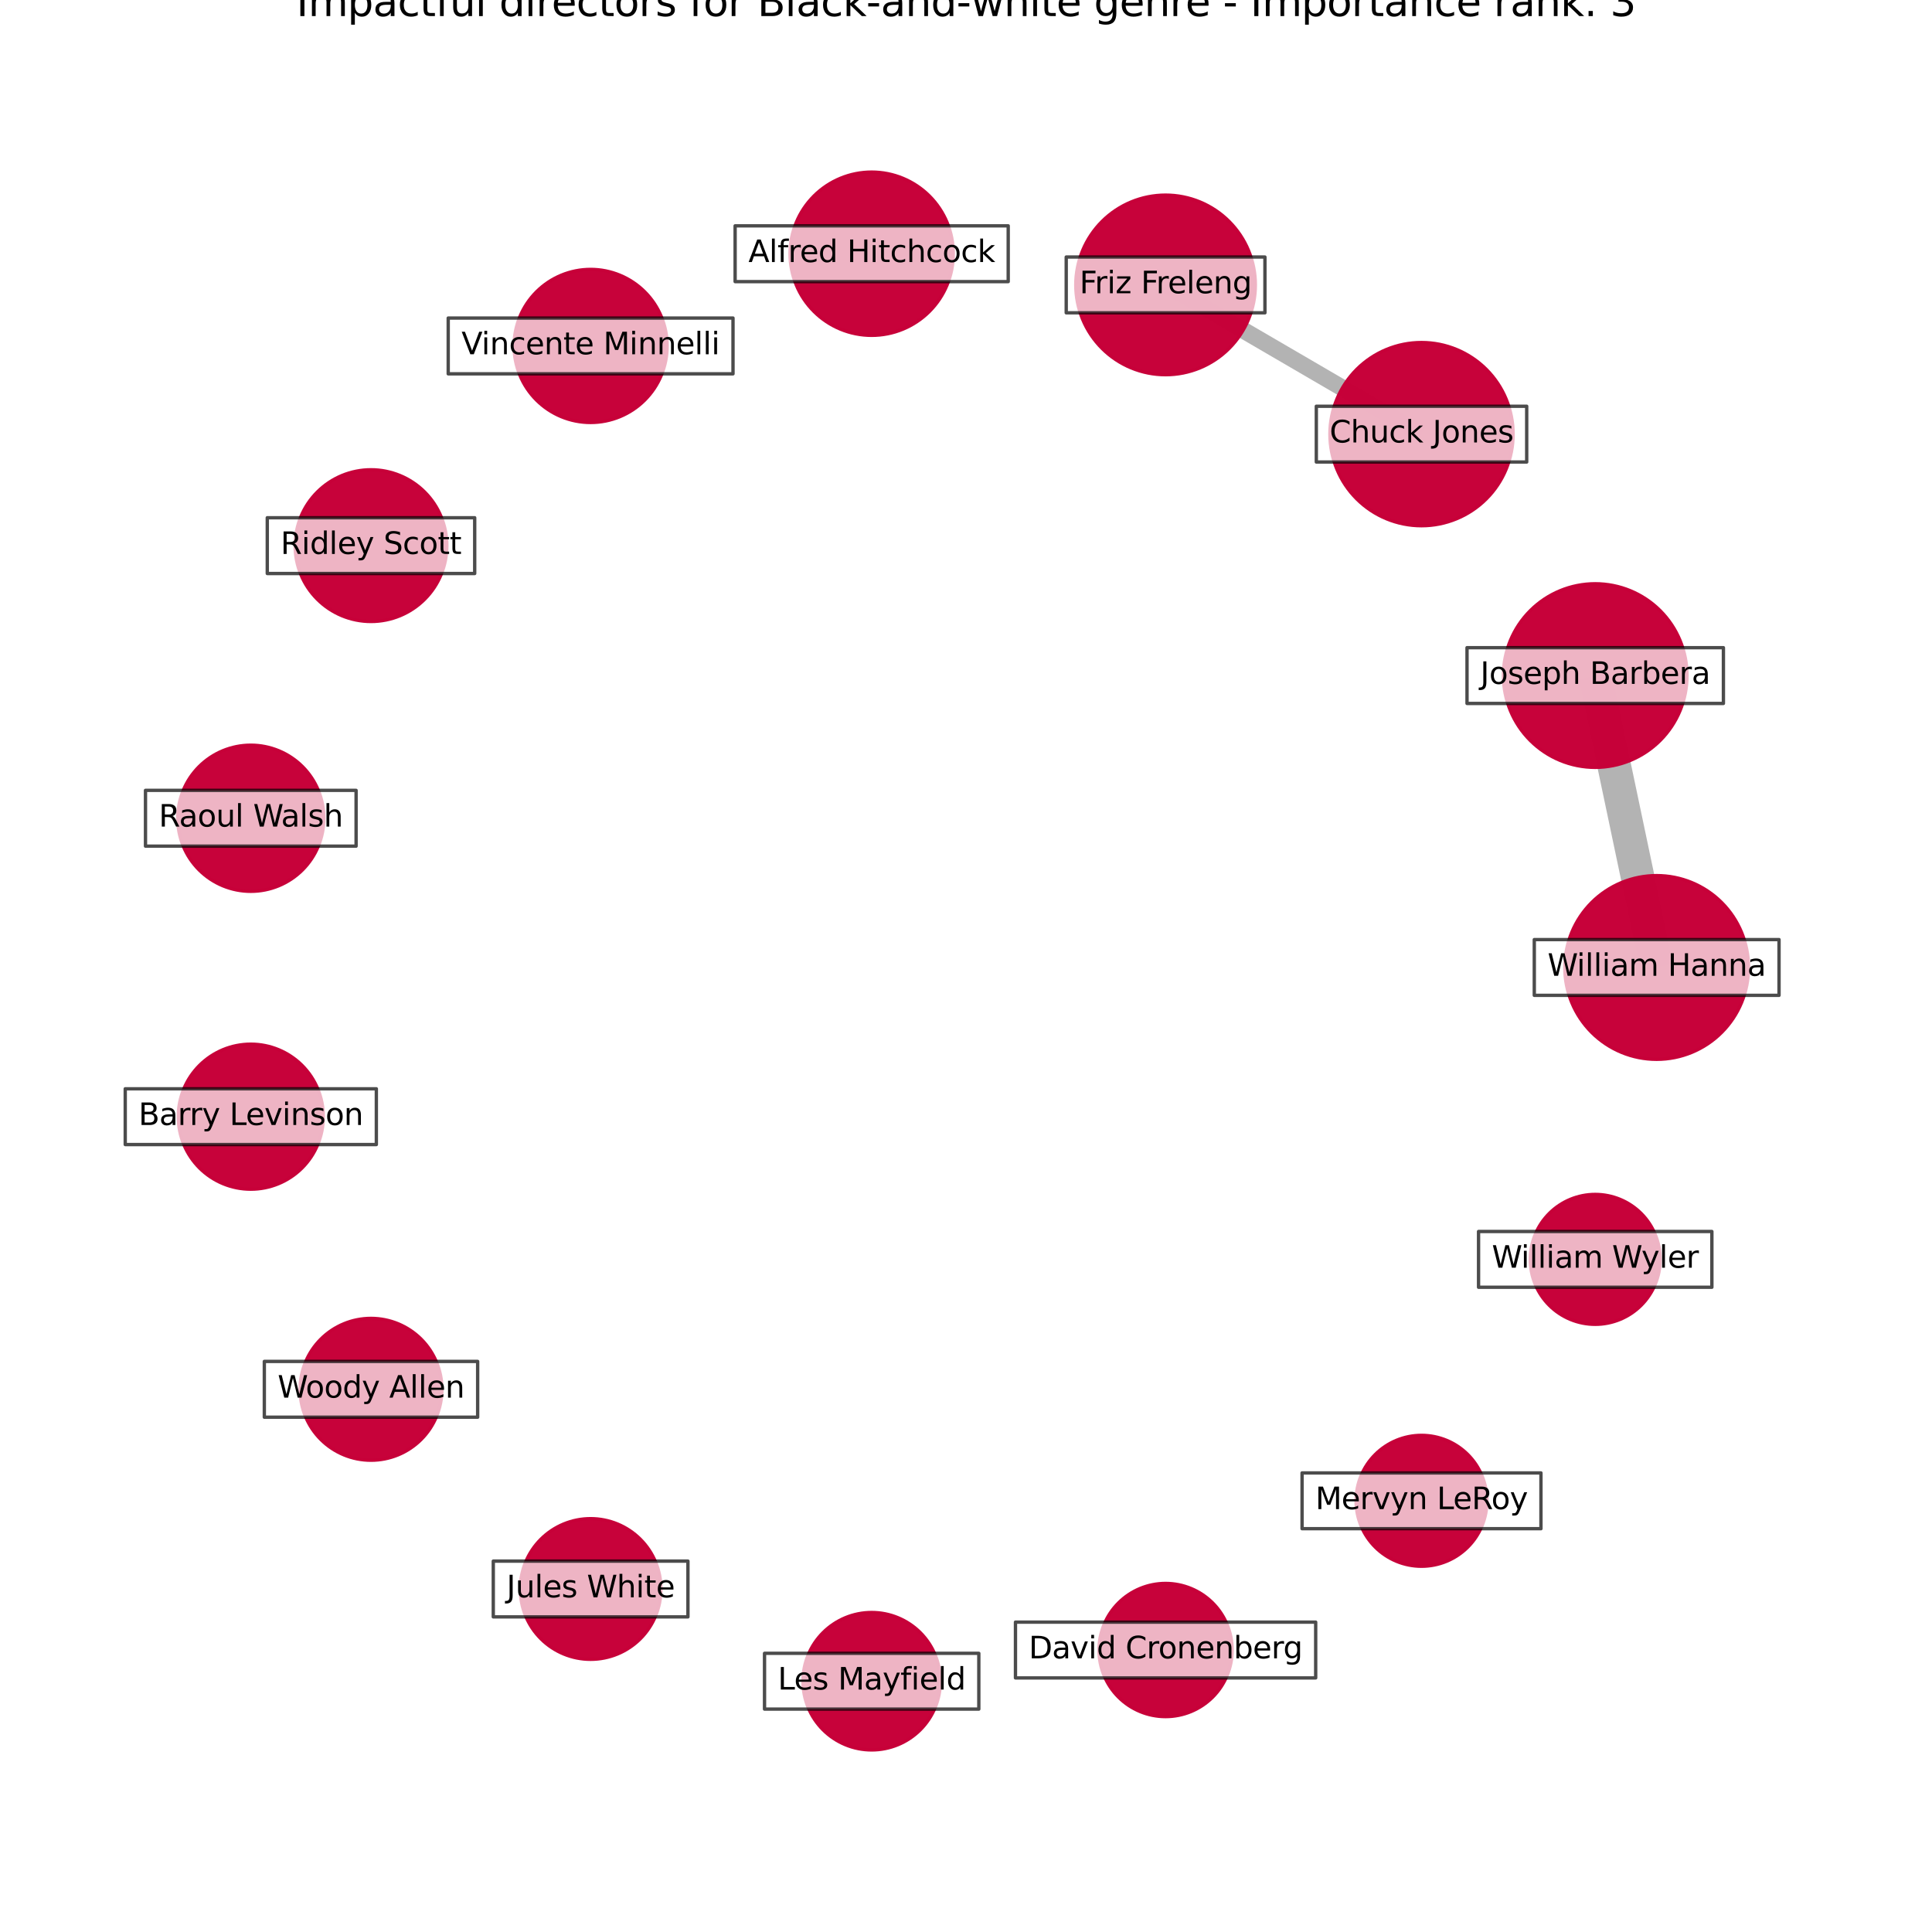 <?xml version="1.0" encoding="utf-8" standalone="no"?>
<!DOCTYPE svg PUBLIC "-//W3C//DTD SVG 1.1//EN"
  "http://www.w3.org/Graphics/SVG/1.1/DTD/svg11.dtd">
<svg xmlns:xlink="http://www.w3.org/1999/xlink" width="576pt" height="576pt" viewBox="0 0 576 576" xmlns="http://www.w3.org/2000/svg" version="1.1">
 <defs>
  <style type="text/css">*{stroke-linejoin: round; stroke-linecap: butt}</style>
 </defs>
 <g id="figure_1">
  <g id="patch_1">
   <path d="M 0 576 
L 576 576 
L 576 0 
L 0 0 
z
" style="fill: #ffffff"/>
  </g>
  <g id="axes_1">
   <g id="LineCollection_1">
    <path d="M 493.91 288.437 
L 475.592 201.41 
" clip-path="url(#p341cc856bc)" style="fill: none; stroke: #000000; stroke-opacity: 0.3; stroke-width: 10"/>
    <path d="M 423.804 129.43 
L 347.501 84.944 
" clip-path="url(#p341cc856bc)" style="fill: none; stroke: #000000; stroke-opacity: 0.3; stroke-width: 5"/>
   </g>
   <g id="PathCollection_1">
    <path d="M 493.91 315.823 
C 501.173 315.823 508.14 312.938 513.275 307.802 
C 518.411 302.667 521.296 295.7 521.296 288.437 
C 521.296 281.174 518.411 274.208 513.275 269.072 
C 508.14 263.937 501.173 261.051 493.91 261.051 
C 486.647 261.051 479.681 263.937 474.545 269.072 
C 469.41 274.208 466.524 281.174 466.524 288.437 
C 466.524 295.7 469.41 302.667 474.545 307.802 
C 479.681 312.938 486.647 315.823 493.91 315.823 
z
" clip-path="url(#p341cc856bc)" style="fill: #c70039; fill-opacity: 0.99; stroke: #c70039; stroke-opacity: 0.99"/>
    <path d="M 475.592 228.777 
C 482.85 228.777 489.811 225.893 494.943 220.761 
C 500.075 215.629 502.959 208.667 502.959 201.41 
C 502.959 194.152 500.075 187.19 494.943 182.058 
C 489.811 176.926 482.85 174.043 475.592 174.043 
C 468.334 174.043 461.372 176.926 456.24 182.058 
C 451.108 187.19 448.225 194.152 448.225 201.41 
C 448.225 208.667 451.108 215.629 456.24 220.761 
C 461.372 225.893 468.334 228.777 475.592 228.777 
z
" clip-path="url(#p341cc856bc)" style="fill: #c70039; fill-opacity: 0.99; stroke: #c70039; stroke-opacity: 0.99"/>
    <path d="M 423.804 156.737 
C 431.046 156.737 437.992 153.859 443.113 148.739 
C 448.233 143.618 451.111 136.672 451.111 129.43 
C 451.111 122.188 448.233 115.242 443.113 110.121 
C 437.992 105 431.046 102.123 423.804 102.123 
C 416.562 102.123 409.616 105 404.495 110.121 
C 399.374 115.242 396.497 122.188 396.497 129.43 
C 396.497 136.672 399.374 143.618 404.495 148.739 
C 409.616 153.859 416.562 156.737 423.804 156.737 
z
" clip-path="url(#p341cc856bc)" style="fill: #c70039; fill-opacity: 0.99; stroke: #c70039; stroke-opacity: 0.99"/>
    <path d="M 347.501 111.713 
C 354.6 111.713 361.41 108.893 366.43 103.873 
C 371.45 98.853 374.27 92.043 374.27 84.944 
C 374.27 77.845 371.45 71.035 366.43 66.015 
C 361.41 60.995 354.6 58.174 347.501 58.174 
C 340.402 58.174 333.592 60.995 328.572 66.015 
C 323.552 71.035 320.731 77.845 320.731 84.944 
C 320.731 92.043 323.552 98.853 328.572 103.873 
C 333.592 108.893 340.402 111.713 347.501 111.713 
z
" clip-path="url(#p341cc856bc)" style="fill: #c70039; fill-opacity: 0.99; stroke: #c70039; stroke-opacity: 0.99"/>
    <path d="M 259.877 99.977 
C 266.33 99.977 272.52 97.413 277.083 92.85 
C 281.646 88.287 284.21 82.097 284.21 75.644 
C 284.21 69.19 281.646 63.001 277.083 58.437 
C 272.52 53.874 266.33 51.31 259.877 51.31 
C 253.423 51.31 247.233 53.874 242.67 58.437 
C 238.107 63.001 235.543 69.19 235.543 75.644 
C 235.543 82.097 238.107 88.287 242.67 92.85 
C 247.233 97.413 253.423 99.977 259.877 99.977 
z
" clip-path="url(#p341cc856bc)" style="fill: #c70039; fill-opacity: 0.99; stroke: #c70039; stroke-opacity: 0.99"/>
    <path d="M 176.082 125.956 
C 182.133 125.956 187.938 123.552 192.217 119.273 
C 196.496 114.994 198.9 109.189 198.9 103.138 
C 198.9 97.086 196.496 91.282 192.217 87.003 
C 187.938 82.724 182.133 80.319 176.082 80.319 
C 170.03 80.319 164.226 82.724 159.947 87.003 
C 155.668 91.282 153.263 97.086 153.263 103.138 
C 153.263 109.189 155.668 114.994 159.947 119.273 
C 164.226 123.552 170.03 125.956 176.082 125.956 
z
" clip-path="url(#p341cc856bc)" style="fill: #c70039; fill-opacity: 0.99; stroke: #c70039; stroke-opacity: 0.99"/>
    <path d="M 110.606 185.286 
C 116.603 185.286 122.356 182.903 126.596 178.662 
C 130.837 174.421 133.22 168.669 133.22 162.671 
C 133.22 156.674 130.837 150.921 126.596 146.681 
C 122.356 142.44 116.603 140.057 110.606 140.057 
C 104.608 140.057 98.856 142.44 94.615 146.681 
C 90.374 150.921 87.991 156.674 87.991 162.671 
C 87.991 168.669 90.374 174.421 94.615 178.662 
C 98.856 182.903 104.608 185.286 110.606 185.286 
z
" clip-path="url(#p341cc856bc)" style="fill: #c70039; fill-opacity: 0.99; stroke: #c70039; stroke-opacity: 0.99"/>
    <path d="M 74.769 265.733 
C 80.546 265.733 86.086 263.438 90.171 259.353 
C 94.256 255.269 96.551 249.728 96.551 243.951 
C 96.551 238.175 94.256 232.634 90.171 228.549 
C 86.086 224.465 80.546 222.17 74.769 222.17 
C 68.993 222.17 63.452 224.465 59.367 228.549 
C 55.283 232.634 52.988 238.175 52.988 243.951 
C 52.988 249.728 55.283 255.269 59.367 259.353 
C 63.452 263.438 68.993 265.733 74.769 265.733 
z
" clip-path="url(#p341cc856bc)" style="fill: #c70039; fill-opacity: 0.99; stroke: #c70039; stroke-opacity: 0.99"/>
    <path d="M 74.769 354.541 
C 80.502 354.541 86.001 352.263 90.055 348.209 
C 94.109 344.155 96.387 338.656 96.387 332.923 
C 96.387 327.19 94.109 321.691 90.055 317.637 
C 86.001 313.584 80.502 311.306 74.769 311.306 
C 69.036 311.306 63.537 313.584 59.483 317.637 
C 55.43 321.691 53.152 327.19 53.152 332.923 
C 53.152 338.656 55.43 344.155 59.483 348.209 
C 63.537 352.263 69.036 354.541 74.769 354.541 
z
" clip-path="url(#p341cc856bc)" style="fill: #c70039; fill-opacity: 0.99; stroke: #c70039; stroke-opacity: 0.99"/>
    <path d="M 110.606 435.347 
C 116.213 435.347 121.591 433.119 125.556 429.154 
C 129.521 425.189 131.749 419.81 131.749 414.203 
C 131.749 408.596 129.521 403.217 125.556 399.252 
C 121.591 395.288 116.213 393.06 110.606 393.06 
C 104.998 393.06 99.62 395.288 95.655 399.252 
C 91.69 403.217 89.462 408.596 89.462 414.203 
C 89.462 419.81 91.69 425.189 95.655 429.154 
C 99.62 433.119 104.998 435.347 110.606 435.347 
z
" clip-path="url(#p341cc856bc)" style="fill: #c70039; fill-opacity: 0.99; stroke: #c70039; stroke-opacity: 0.99"/>
    <path d="M 176.082 494.704 
C 181.642 494.704 186.976 492.495 190.908 488.563 
C 194.84 484.631 197.049 479.298 197.049 473.737 
C 197.049 468.176 194.84 462.843 190.908 458.911 
C 186.976 454.979 181.642 452.77 176.082 452.77 
C 170.521 452.77 165.188 454.979 161.256 458.911 
C 157.324 462.843 155.115 468.176 155.115 473.737 
C 155.115 479.298 157.324 484.631 161.256 488.563 
C 165.188 492.495 170.521 494.704 176.082 494.704 
z
" clip-path="url(#p341cc856bc)" style="fill: #c70039; fill-opacity: 0.99; stroke: #c70039; stroke-opacity: 0.99"/>
    <path d="M 259.877 521.716 
C 265.309 521.716 270.521 519.558 274.362 515.716 
C 278.204 511.875 280.362 506.664 280.362 501.231 
C 280.362 495.798 278.204 490.587 274.362 486.745 
C 270.521 482.904 265.309 480.745 259.877 480.745 
C 254.444 480.745 249.233 482.904 245.391 486.745 
C 241.549 490.587 239.391 495.798 239.391 501.231 
C 239.391 506.664 241.549 511.875 245.391 515.716 
C 249.233 519.558 254.444 521.716 259.877 521.716 
z
" clip-path="url(#p341cc856bc)" style="fill: #c70039; fill-opacity: 0.99; stroke: #c70039; stroke-opacity: 0.99"/>
    <path d="M 347.501 511.782 
C 352.765 511.782 357.815 509.69 361.538 505.967 
C 365.26 502.245 367.352 497.195 367.352 491.931 
C 367.352 486.666 365.26 481.617 361.538 477.894 
C 357.815 474.171 352.765 472.08 347.501 472.08 
C 342.236 472.08 337.187 474.171 333.464 477.894 
C 329.742 481.617 327.65 486.666 327.65 491.931 
C 327.65 497.195 329.742 502.245 333.464 505.967 
C 337.187 509.69 342.236 511.782 347.501 511.782 
z
" clip-path="url(#p341cc856bc)" style="fill: #c70039; fill-opacity: 0.99; stroke: #c70039; stroke-opacity: 0.99"/>
    <path d="M 423.804 466.957 
C 428.978 466.957 433.942 464.901 437.601 461.242 
C 441.26 457.583 443.316 452.619 443.316 447.445 
C 443.316 442.27 441.26 437.307 437.601 433.648 
C 433.942 429.989 428.978 427.933 423.804 427.933 
C 418.629 427.933 413.666 429.989 410.007 433.648 
C 406.348 437.307 404.292 442.27 404.292 447.445 
C 404.292 452.619 406.348 457.583 410.007 461.242 
C 413.666 464.901 418.629 466.957 423.804 466.957 
z
" clip-path="url(#p341cc856bc)" style="fill: #c70039; fill-opacity: 0.99; stroke: #c70039; stroke-opacity: 0.99"/>
    <path d="M 475.592 394.83 
C 480.727 394.83 485.653 392.789 489.285 389.158 
C 492.916 385.527 494.957 380.601 494.957 375.465 
C 494.957 370.329 492.916 365.403 489.285 361.772 
C 485.653 358.14 480.727 356.1 475.592 356.1 
C 470.456 356.1 465.53 358.14 461.899 361.772 
C 458.267 365.403 456.227 370.329 456.227 375.465 
C 456.227 380.601 458.267 385.527 461.899 389.158 
C 465.53 392.789 470.456 394.83 475.592 394.83 
z
" clip-path="url(#p341cc856bc)" style="fill: #c70039; fill-opacity: 0.99; stroke: #c70039; stroke-opacity: 0.99"/>
   </g>
   <g id="text_1">
    <g id="patch_2">
     <path d="M 457.427 296.752 
L 530.393 296.752 
L 530.393 280.122 
L 457.427 280.122 
z
" clip-path="url(#p341cc856bc)" style="fill: #ffffff; opacity: 0.7; stroke: #000000; stroke-linejoin: miter"/>
    </g>
    <g clip-path="url(#p341cc856bc)">
     <!-- William Hanna -->
     <g transform="translate(461.387 290.921)scale(0.09 -0.09)">
      <defs>
       <path id="DejaVuSans-57" d="M 213 4666 
L 850 4666 
L 1831 722 
L 2809 4666 
L 3519 4666 
L 4500 722 
L 5478 4666 
L 6119 4666 
L 4947 0 
L 4153 0 
L 3169 4050 
L 2175 0 
L 1381 0 
L 213 4666 
z
" transform="scale(0.016)"/>
       <path id="DejaVuSans-69" d="M 603 3500 
L 1178 3500 
L 1178 0 
L 603 0 
L 603 3500 
z
M 603 4863 
L 1178 4863 
L 1178 4134 
L 603 4134 
L 603 4863 
z
" transform="scale(0.016)"/>
       <path id="DejaVuSans-6c" d="M 603 4863 
L 1178 4863 
L 1178 0 
L 603 0 
L 603 4863 
z
" transform="scale(0.016)"/>
       <path id="DejaVuSans-61" d="M 2194 1759 
Q 1497 1759 1228 1600 
Q 959 1441 959 1056 
Q 959 750 1161 570 
Q 1363 391 1709 391 
Q 2188 391 2477 730 
Q 2766 1069 2766 1631 
L 2766 1759 
L 2194 1759 
z
M 3341 1997 
L 3341 0 
L 2766 0 
L 2766 531 
Q 2569 213 2275 61 
Q 1981 -91 1556 -91 
Q 1019 -91 701 211 
Q 384 513 384 1019 
Q 384 1609 779 1909 
Q 1175 2209 1959 2209 
L 2766 2209 
L 2766 2266 
Q 2766 2663 2505 2880 
Q 2244 3097 1772 3097 
Q 1472 3097 1187 3025 
Q 903 2953 641 2809 
L 641 3341 
Q 956 3463 1253 3523 
Q 1550 3584 1831 3584 
Q 2591 3584 2966 3190 
Q 3341 2797 3341 1997 
z
" transform="scale(0.016)"/>
       <path id="DejaVuSans-6d" d="M 3328 2828 
Q 3544 3216 3844 3400 
Q 4144 3584 4550 3584 
Q 5097 3584 5394 3201 
Q 5691 2819 5691 2113 
L 5691 0 
L 5113 0 
L 5113 2094 
Q 5113 2597 4934 2840 
Q 4756 3084 4391 3084 
Q 3944 3084 3684 2787 
Q 3425 2491 3425 1978 
L 3425 0 
L 2847 0 
L 2847 2094 
Q 2847 2600 2669 2842 
Q 2491 3084 2119 3084 
Q 1678 3084 1418 2786 
Q 1159 2488 1159 1978 
L 1159 0 
L 581 0 
L 581 3500 
L 1159 3500 
L 1159 2956 
Q 1356 3278 1631 3431 
Q 1906 3584 2284 3584 
Q 2666 3584 2933 3390 
Q 3200 3197 3328 2828 
z
" transform="scale(0.016)"/>
       <path id="DejaVuSans-20" transform="scale(0.016)"/>
       <path id="DejaVuSans-48" d="M 628 4666 
L 1259 4666 
L 1259 2753 
L 3553 2753 
L 3553 4666 
L 4184 4666 
L 4184 0 
L 3553 0 
L 3553 2222 
L 1259 2222 
L 1259 0 
L 628 0 
L 628 4666 
z
" transform="scale(0.016)"/>
       <path id="DejaVuSans-6e" d="M 3513 2113 
L 3513 0 
L 2938 0 
L 2938 2094 
Q 2938 2591 2744 2837 
Q 2550 3084 2163 3084 
Q 1697 3084 1428 2787 
Q 1159 2491 1159 1978 
L 1159 0 
L 581 0 
L 581 3500 
L 1159 3500 
L 1159 2956 
Q 1366 3272 1645 3428 
Q 1925 3584 2291 3584 
Q 2894 3584 3203 3211 
Q 3513 2838 3513 2113 
z
" transform="scale(0.016)"/>
      </defs>
      <use xlink:href="#DejaVuSans-57"/>
      <use xlink:href="#DejaVuSans-69" x="96.627"/>
      <use xlink:href="#DejaVuSans-6c" x="124.41"/>
      <use xlink:href="#DejaVuSans-6c" x="152.193"/>
      <use xlink:href="#DejaVuSans-69" x="179.977"/>
      <use xlink:href="#DejaVuSans-61" x="207.76"/>
      <use xlink:href="#DejaVuSans-6d" x="269.039"/>
      <use xlink:href="#DejaVuSans-20" x="366.451"/>
      <use xlink:href="#DejaVuSans-48" x="398.238"/>
      <use xlink:href="#DejaVuSans-61" x="473.434"/>
      <use xlink:href="#DejaVuSans-6e" x="534.713"/>
      <use xlink:href="#DejaVuSans-6e" x="598.092"/>
      <use xlink:href="#DejaVuSans-61" x="661.471"/>
     </g>
    </g>
   </g>
   <g id="text_2">
    <g id="patch_3">
     <path d="M 437.371 209.725 
L 513.813 209.725 
L 513.813 193.094 
L 437.371 193.094 
z
" clip-path="url(#p341cc856bc)" style="fill: #ffffff; opacity: 0.7; stroke: #000000; stroke-linejoin: miter"/>
    </g>
    <g clip-path="url(#p341cc856bc)">
     <!-- Joseph Barbera -->
     <g transform="translate(441.331 203.893)scale(0.09 -0.09)">
      <defs>
       <path id="DejaVuSans-4a" d="M 628 4666 
L 1259 4666 
L 1259 325 
Q 1259 -519 939 -900 
Q 619 -1281 -91 -1281 
L -331 -1281 
L -331 -750 
L -134 -750 
Q 284 -750 456 -515 
Q 628 -281 628 325 
L 628 4666 
z
" transform="scale(0.016)"/>
       <path id="DejaVuSans-6f" d="M 1959 3097 
Q 1497 3097 1228 2736 
Q 959 2375 959 1747 
Q 959 1119 1226 758 
Q 1494 397 1959 397 
Q 2419 397 2687 759 
Q 2956 1122 2956 1747 
Q 2956 2369 2687 2733 
Q 2419 3097 1959 3097 
z
M 1959 3584 
Q 2709 3584 3137 3096 
Q 3566 2609 3566 1747 
Q 3566 888 3137 398 
Q 2709 -91 1959 -91 
Q 1206 -91 779 398 
Q 353 888 353 1747 
Q 353 2609 779 3096 
Q 1206 3584 1959 3584 
z
" transform="scale(0.016)"/>
       <path id="DejaVuSans-73" d="M 2834 3397 
L 2834 2853 
Q 2591 2978 2328 3040 
Q 2066 3103 1784 3103 
Q 1356 3103 1142 2972 
Q 928 2841 928 2578 
Q 928 2378 1081 2264 
Q 1234 2150 1697 2047 
L 1894 2003 
Q 2506 1872 2764 1633 
Q 3022 1394 3022 966 
Q 3022 478 2636 193 
Q 2250 -91 1575 -91 
Q 1294 -91 989 -36 
Q 684 19 347 128 
L 347 722 
Q 666 556 975 473 
Q 1284 391 1588 391 
Q 1994 391 2212 530 
Q 2431 669 2431 922 
Q 2431 1156 2273 1281 
Q 2116 1406 1581 1522 
L 1381 1569 
Q 847 1681 609 1914 
Q 372 2147 372 2553 
Q 372 3047 722 3315 
Q 1072 3584 1716 3584 
Q 2034 3584 2315 3537 
Q 2597 3491 2834 3397 
z
" transform="scale(0.016)"/>
       <path id="DejaVuSans-65" d="M 3597 1894 
L 3597 1613 
L 953 1613 
Q 991 1019 1311 708 
Q 1631 397 2203 397 
Q 2534 397 2845 478 
Q 3156 559 3463 722 
L 3463 178 
Q 3153 47 2828 -22 
Q 2503 -91 2169 -91 
Q 1331 -91 842 396 
Q 353 884 353 1716 
Q 353 2575 817 3079 
Q 1281 3584 2069 3584 
Q 2775 3584 3186 3129 
Q 3597 2675 3597 1894 
z
M 3022 2063 
Q 3016 2534 2758 2815 
Q 2500 3097 2075 3097 
Q 1594 3097 1305 2825 
Q 1016 2553 972 2059 
L 3022 2063 
z
" transform="scale(0.016)"/>
       <path id="DejaVuSans-70" d="M 1159 525 
L 1159 -1331 
L 581 -1331 
L 581 3500 
L 1159 3500 
L 1159 2969 
Q 1341 3281 1617 3432 
Q 1894 3584 2278 3584 
Q 2916 3584 3314 3078 
Q 3713 2572 3713 1747 
Q 3713 922 3314 415 
Q 2916 -91 2278 -91 
Q 1894 -91 1617 61 
Q 1341 213 1159 525 
z
M 3116 1747 
Q 3116 2381 2855 2742 
Q 2594 3103 2138 3103 
Q 1681 3103 1420 2742 
Q 1159 2381 1159 1747 
Q 1159 1113 1420 752 
Q 1681 391 2138 391 
Q 2594 391 2855 752 
Q 3116 1113 3116 1747 
z
" transform="scale(0.016)"/>
       <path id="DejaVuSans-68" d="M 3513 2113 
L 3513 0 
L 2938 0 
L 2938 2094 
Q 2938 2591 2744 2837 
Q 2550 3084 2163 3084 
Q 1697 3084 1428 2787 
Q 1159 2491 1159 1978 
L 1159 0 
L 581 0 
L 581 4863 
L 1159 4863 
L 1159 2956 
Q 1366 3272 1645 3428 
Q 1925 3584 2291 3584 
Q 2894 3584 3203 3211 
Q 3513 2838 3513 2113 
z
" transform="scale(0.016)"/>
       <path id="DejaVuSans-42" d="M 1259 2228 
L 1259 519 
L 2272 519 
Q 2781 519 3026 730 
Q 3272 941 3272 1375 
Q 3272 1813 3026 2020 
Q 2781 2228 2272 2228 
L 1259 2228 
z
M 1259 4147 
L 1259 2741 
L 2194 2741 
Q 2656 2741 2882 2914 
Q 3109 3088 3109 3444 
Q 3109 3797 2882 3972 
Q 2656 4147 2194 4147 
L 1259 4147 
z
M 628 4666 
L 2241 4666 
Q 2963 4666 3353 4366 
Q 3744 4066 3744 3513 
Q 3744 3084 3544 2831 
Q 3344 2578 2956 2516 
Q 3422 2416 3680 2098 
Q 3938 1781 3938 1306 
Q 3938 681 3513 340 
Q 3088 0 2303 0 
L 628 0 
L 628 4666 
z
" transform="scale(0.016)"/>
       <path id="DejaVuSans-72" d="M 2631 2963 
Q 2534 3019 2420 3045 
Q 2306 3072 2169 3072 
Q 1681 3072 1420 2755 
Q 1159 2438 1159 1844 
L 1159 0 
L 581 0 
L 581 3500 
L 1159 3500 
L 1159 2956 
Q 1341 3275 1631 3429 
Q 1922 3584 2338 3584 
Q 2397 3584 2469 3576 
Q 2541 3569 2628 3553 
L 2631 2963 
z
" transform="scale(0.016)"/>
       <path id="DejaVuSans-62" d="M 3116 1747 
Q 3116 2381 2855 2742 
Q 2594 3103 2138 3103 
Q 1681 3103 1420 2742 
Q 1159 2381 1159 1747 
Q 1159 1113 1420 752 
Q 1681 391 2138 391 
Q 2594 391 2855 752 
Q 3116 1113 3116 1747 
z
M 1159 2969 
Q 1341 3281 1617 3432 
Q 1894 3584 2278 3584 
Q 2916 3584 3314 3078 
Q 3713 2572 3713 1747 
Q 3713 922 3314 415 
Q 2916 -91 2278 -91 
Q 1894 -91 1617 61 
Q 1341 213 1159 525 
L 1159 0 
L 581 0 
L 581 4863 
L 1159 4863 
L 1159 2969 
z
" transform="scale(0.016)"/>
      </defs>
      <use xlink:href="#DejaVuSans-4a"/>
      <use xlink:href="#DejaVuSans-6f" x="29.492"/>
      <use xlink:href="#DejaVuSans-73" x="90.674"/>
      <use xlink:href="#DejaVuSans-65" x="142.773"/>
      <use xlink:href="#DejaVuSans-70" x="204.297"/>
      <use xlink:href="#DejaVuSans-68" x="267.773"/>
      <use xlink:href="#DejaVuSans-20" x="331.152"/>
      <use xlink:href="#DejaVuSans-42" x="362.939"/>
      <use xlink:href="#DejaVuSans-61" x="431.543"/>
      <use xlink:href="#DejaVuSans-72" x="492.822"/>
      <use xlink:href="#DejaVuSans-62" x="533.936"/>
      <use xlink:href="#DejaVuSans-65" x="597.412"/>
      <use xlink:href="#DejaVuSans-72" x="658.936"/>
      <use xlink:href="#DejaVuSans-61" x="700.049"/>
     </g>
    </g>
   </g>
   <g id="text_3">
    <g id="patch_4">
     <path d="M 392.442 137.745 
L 455.166 137.745 
L 455.166 121.115 
L 392.442 121.115 
z
" clip-path="url(#p341cc856bc)" style="fill: #ffffff; opacity: 0.7; stroke: #000000; stroke-linejoin: miter"/>
    </g>
    <g clip-path="url(#p341cc856bc)">
     <!-- Chuck Jones -->
     <g transform="translate(396.402 131.913)scale(0.09 -0.09)">
      <defs>
       <path id="DejaVuSans-43" d="M 4122 4306 
L 4122 3641 
Q 3803 3938 3442 4084 
Q 3081 4231 2675 4231 
Q 1875 4231 1450 3742 
Q 1025 3253 1025 2328 
Q 1025 1406 1450 917 
Q 1875 428 2675 428 
Q 3081 428 3442 575 
Q 3803 722 4122 1019 
L 4122 359 
Q 3791 134 3420 21 
Q 3050 -91 2638 -91 
Q 1578 -91 968 557 
Q 359 1206 359 2328 
Q 359 3453 968 4101 
Q 1578 4750 2638 4750 
Q 3056 4750 3426 4639 
Q 3797 4528 4122 4306 
z
" transform="scale(0.016)"/>
       <path id="DejaVuSans-75" d="M 544 1381 
L 544 3500 
L 1119 3500 
L 1119 1403 
Q 1119 906 1312 657 
Q 1506 409 1894 409 
Q 2359 409 2629 706 
Q 2900 1003 2900 1516 
L 2900 3500 
L 3475 3500 
L 3475 0 
L 2900 0 
L 2900 538 
Q 2691 219 2414 64 
Q 2138 -91 1772 -91 
Q 1169 -91 856 284 
Q 544 659 544 1381 
z
M 1991 3584 
L 1991 3584 
z
" transform="scale(0.016)"/>
       <path id="DejaVuSans-63" d="M 3122 3366 
L 3122 2828 
Q 2878 2963 2633 3030 
Q 2388 3097 2138 3097 
Q 1578 3097 1268 2742 
Q 959 2388 959 1747 
Q 959 1106 1268 751 
Q 1578 397 2138 397 
Q 2388 397 2633 464 
Q 2878 531 3122 666 
L 3122 134 
Q 2881 22 2623 -34 
Q 2366 -91 2075 -91 
Q 1284 -91 818 406 
Q 353 903 353 1747 
Q 353 2603 823 3093 
Q 1294 3584 2113 3584 
Q 2378 3584 2631 3529 
Q 2884 3475 3122 3366 
z
" transform="scale(0.016)"/>
       <path id="DejaVuSans-6b" d="M 581 4863 
L 1159 4863 
L 1159 1991 
L 2875 3500 
L 3609 3500 
L 1753 1863 
L 3688 0 
L 2938 0 
L 1159 1709 
L 1159 0 
L 581 0 
L 581 4863 
z
" transform="scale(0.016)"/>
      </defs>
      <use xlink:href="#DejaVuSans-43"/>
      <use xlink:href="#DejaVuSans-68" x="69.824"/>
      <use xlink:href="#DejaVuSans-75" x="133.203"/>
      <use xlink:href="#DejaVuSans-63" x="196.582"/>
      <use xlink:href="#DejaVuSans-6b" x="251.562"/>
      <use xlink:href="#DejaVuSans-20" x="309.473"/>
      <use xlink:href="#DejaVuSans-4a" x="341.26"/>
      <use xlink:href="#DejaVuSans-6f" x="370.752"/>
      <use xlink:href="#DejaVuSans-6e" x="431.934"/>
      <use xlink:href="#DejaVuSans-65" x="495.312"/>
      <use xlink:href="#DejaVuSans-73" x="556.836"/>
     </g>
    </g>
   </g>
   <g id="text_4">
    <g id="patch_5">
     <path d="M 317.88 93.259 
L 377.122 93.259 
L 377.122 76.629 
L 317.88 76.629 
z
" clip-path="url(#p341cc856bc)" style="fill: #ffffff; opacity: 0.7; stroke: #000000; stroke-linejoin: miter"/>
    </g>
    <g clip-path="url(#p341cc856bc)">
     <!-- Friz Freleng -->
     <g transform="translate(321.84 87.427)scale(0.09 -0.09)">
      <defs>
       <path id="DejaVuSans-46" d="M 628 4666 
L 3309 4666 
L 3309 4134 
L 1259 4134 
L 1259 2759 
L 3109 2759 
L 3109 2228 
L 1259 2228 
L 1259 0 
L 628 0 
L 628 4666 
z
" transform="scale(0.016)"/>
       <path id="DejaVuSans-7a" d="M 353 3500 
L 3084 3500 
L 3084 2975 
L 922 459 
L 3084 459 
L 3084 0 
L 275 0 
L 275 525 
L 2438 3041 
L 353 3041 
L 353 3500 
z
" transform="scale(0.016)"/>
       <path id="DejaVuSans-67" d="M 2906 1791 
Q 2906 2416 2648 2759 
Q 2391 3103 1925 3103 
Q 1463 3103 1205 2759 
Q 947 2416 947 1791 
Q 947 1169 1205 825 
Q 1463 481 1925 481 
Q 2391 481 2648 825 
Q 2906 1169 2906 1791 
z
M 3481 434 
Q 3481 -459 3084 -895 
Q 2688 -1331 1869 -1331 
Q 1566 -1331 1297 -1286 
Q 1028 -1241 775 -1147 
L 775 -588 
Q 1028 -725 1275 -790 
Q 1522 -856 1778 -856 
Q 2344 -856 2625 -561 
Q 2906 -266 2906 331 
L 2906 616 
Q 2728 306 2450 153 
Q 2172 0 1784 0 
Q 1141 0 747 490 
Q 353 981 353 1791 
Q 353 2603 747 3093 
Q 1141 3584 1784 3584 
Q 2172 3584 2450 3431 
Q 2728 3278 2906 2969 
L 2906 3500 
L 3481 3500 
L 3481 434 
z
" transform="scale(0.016)"/>
      </defs>
      <use xlink:href="#DejaVuSans-46"/>
      <use xlink:href="#DejaVuSans-72" x="50.27"/>
      <use xlink:href="#DejaVuSans-69" x="91.383"/>
      <use xlink:href="#DejaVuSans-7a" x="119.166"/>
      <use xlink:href="#DejaVuSans-20" x="171.656"/>
      <use xlink:href="#DejaVuSans-46" x="203.443"/>
      <use xlink:href="#DejaVuSans-72" x="253.713"/>
      <use xlink:href="#DejaVuSans-65" x="292.576"/>
      <use xlink:href="#DejaVuSans-6c" x="354.1"/>
      <use xlink:href="#DejaVuSans-65" x="381.883"/>
      <use xlink:href="#DejaVuSans-6e" x="443.406"/>
      <use xlink:href="#DejaVuSans-67" x="506.785"/>
     </g>
    </g>
   </g>
   <g id="text_5">
    <g id="patch_6">
     <path d="M 219.167 83.959 
L 300.586 83.959 
L 300.586 67.329 
L 219.167 67.329 
z
" clip-path="url(#p341cc856bc)" style="fill: #ffffff; opacity: 0.7; stroke: #000000; stroke-linejoin: miter"/>
    </g>
    <g clip-path="url(#p341cc856bc)">
     <!-- Alfred Hitchcock -->
     <g transform="translate(223.127 78.127)scale(0.09 -0.09)">
      <defs>
       <path id="DejaVuSans-41" d="M 2188 4044 
L 1331 1722 
L 3047 1722 
L 2188 4044 
z
M 1831 4666 
L 2547 4666 
L 4325 0 
L 3669 0 
L 3244 1197 
L 1141 1197 
L 716 0 
L 50 0 
L 1831 4666 
z
" transform="scale(0.016)"/>
       <path id="DejaVuSans-66" d="M 2375 4863 
L 2375 4384 
L 1825 4384 
Q 1516 4384 1395 4259 
Q 1275 4134 1275 3809 
L 1275 3500 
L 2222 3500 
L 2222 3053 
L 1275 3053 
L 1275 0 
L 697 0 
L 697 3053 
L 147 3053 
L 147 3500 
L 697 3500 
L 697 3744 
Q 697 4328 969 4595 
Q 1241 4863 1831 4863 
L 2375 4863 
z
" transform="scale(0.016)"/>
       <path id="DejaVuSans-64" d="M 2906 2969 
L 2906 4863 
L 3481 4863 
L 3481 0 
L 2906 0 
L 2906 525 
Q 2725 213 2448 61 
Q 2172 -91 1784 -91 
Q 1150 -91 751 415 
Q 353 922 353 1747 
Q 353 2572 751 3078 
Q 1150 3584 1784 3584 
Q 2172 3584 2448 3432 
Q 2725 3281 2906 2969 
z
M 947 1747 
Q 947 1113 1208 752 
Q 1469 391 1925 391 
Q 2381 391 2643 752 
Q 2906 1113 2906 1747 
Q 2906 2381 2643 2742 
Q 2381 3103 1925 3103 
Q 1469 3103 1208 2742 
Q 947 2381 947 1747 
z
" transform="scale(0.016)"/>
       <path id="DejaVuSans-74" d="M 1172 4494 
L 1172 3500 
L 2356 3500 
L 2356 3053 
L 1172 3053 
L 1172 1153 
Q 1172 725 1289 603 
Q 1406 481 1766 481 
L 2356 481 
L 2356 0 
L 1766 0 
Q 1100 0 847 248 
Q 594 497 594 1153 
L 594 3053 
L 172 3053 
L 172 3500 
L 594 3500 
L 594 4494 
L 1172 4494 
z
" transform="scale(0.016)"/>
      </defs>
      <use xlink:href="#DejaVuSans-41"/>
      <use xlink:href="#DejaVuSans-6c" x="68.408"/>
      <use xlink:href="#DejaVuSans-66" x="96.191"/>
      <use xlink:href="#DejaVuSans-72" x="131.396"/>
      <use xlink:href="#DejaVuSans-65" x="170.26"/>
      <use xlink:href="#DejaVuSans-64" x="231.783"/>
      <use xlink:href="#DejaVuSans-20" x="295.26"/>
      <use xlink:href="#DejaVuSans-48" x="327.047"/>
      <use xlink:href="#DejaVuSans-69" x="402.242"/>
      <use xlink:href="#DejaVuSans-74" x="430.025"/>
      <use xlink:href="#DejaVuSans-63" x="469.234"/>
      <use xlink:href="#DejaVuSans-68" x="524.215"/>
      <use xlink:href="#DejaVuSans-63" x="587.594"/>
      <use xlink:href="#DejaVuSans-6f" x="642.574"/>
      <use xlink:href="#DejaVuSans-63" x="703.756"/>
      <use xlink:href="#DejaVuSans-6b" x="758.736"/>
     </g>
    </g>
   </g>
   <g id="text_6">
    <g id="patch_7">
     <path d="M 133.629 111.453 
L 218.535 111.453 
L 218.535 94.822 
L 133.629 94.822 
z
" clip-path="url(#p341cc856bc)" style="fill: #ffffff; opacity: 0.7; stroke: #000000; stroke-linejoin: miter"/>
    </g>
    <g clip-path="url(#p341cc856bc)">
     <!-- Vincente Minnelli -->
     <g transform="translate(137.589 105.621)scale(0.09 -0.09)">
      <defs>
       <path id="DejaVuSans-56" d="M 1831 0 
L 50 4666 
L 709 4666 
L 2188 738 
L 3669 4666 
L 4325 4666 
L 2547 0 
L 1831 0 
z
" transform="scale(0.016)"/>
       <path id="DejaVuSans-4d" d="M 628 4666 
L 1569 4666 
L 2759 1491 
L 3956 4666 
L 4897 4666 
L 4897 0 
L 4281 0 
L 4281 4097 
L 3078 897 
L 2444 897 
L 1241 4097 
L 1241 0 
L 628 0 
L 628 4666 
z
" transform="scale(0.016)"/>
      </defs>
      <use xlink:href="#DejaVuSans-56"/>
      <use xlink:href="#DejaVuSans-69" x="66.158"/>
      <use xlink:href="#DejaVuSans-6e" x="93.941"/>
      <use xlink:href="#DejaVuSans-63" x="157.32"/>
      <use xlink:href="#DejaVuSans-65" x="212.301"/>
      <use xlink:href="#DejaVuSans-6e" x="273.824"/>
      <use xlink:href="#DejaVuSans-74" x="337.203"/>
      <use xlink:href="#DejaVuSans-65" x="376.412"/>
      <use xlink:href="#DejaVuSans-20" x="437.936"/>
      <use xlink:href="#DejaVuSans-4d" x="469.723"/>
      <use xlink:href="#DejaVuSans-69" x="556.002"/>
      <use xlink:href="#DejaVuSans-6e" x="583.785"/>
      <use xlink:href="#DejaVuSans-6e" x="647.164"/>
      <use xlink:href="#DejaVuSans-65" x="710.543"/>
      <use xlink:href="#DejaVuSans-6c" x="772.066"/>
      <use xlink:href="#DejaVuSans-6c" x="799.85"/>
      <use xlink:href="#DejaVuSans-69" x="827.633"/>
     </g>
    </g>
   </g>
   <g id="text_7">
    <g id="patch_8">
     <path d="M 79.686 170.987 
L 141.525 170.987 
L 141.525 154.356 
L 79.686 154.356 
z
" clip-path="url(#p341cc856bc)" style="fill: #ffffff; opacity: 0.7; stroke: #000000; stroke-linejoin: miter"/>
    </g>
    <g clip-path="url(#p341cc856bc)">
     <!-- Ridley Scott -->
     <g transform="translate(83.646 165.155)scale(0.09 -0.09)">
      <defs>
       <path id="DejaVuSans-52" d="M 2841 2188 
Q 3044 2119 3236 1894 
Q 3428 1669 3622 1275 
L 4263 0 
L 3584 0 
L 2988 1197 
Q 2756 1666 2539 1819 
Q 2322 1972 1947 1972 
L 1259 1972 
L 1259 0 
L 628 0 
L 628 4666 
L 2053 4666 
Q 2853 4666 3247 4331 
Q 3641 3997 3641 3322 
Q 3641 2881 3436 2590 
Q 3231 2300 2841 2188 
z
M 1259 4147 
L 1259 2491 
L 2053 2491 
Q 2509 2491 2742 2702 
Q 2975 2913 2975 3322 
Q 2975 3731 2742 3939 
Q 2509 4147 2053 4147 
L 1259 4147 
z
" transform="scale(0.016)"/>
       <path id="DejaVuSans-79" d="M 2059 -325 
Q 1816 -950 1584 -1140 
Q 1353 -1331 966 -1331 
L 506 -1331 
L 506 -850 
L 844 -850 
Q 1081 -850 1212 -737 
Q 1344 -625 1503 -206 
L 1606 56 
L 191 3500 
L 800 3500 
L 1894 763 
L 2988 3500 
L 3597 3500 
L 2059 -325 
z
" transform="scale(0.016)"/>
       <path id="DejaVuSans-53" d="M 3425 4513 
L 3425 3897 
Q 3066 4069 2747 4153 
Q 2428 4238 2131 4238 
Q 1616 4238 1336 4038 
Q 1056 3838 1056 3469 
Q 1056 3159 1242 3001 
Q 1428 2844 1947 2747 
L 2328 2669 
Q 3034 2534 3370 2195 
Q 3706 1856 3706 1288 
Q 3706 609 3251 259 
Q 2797 -91 1919 -91 
Q 1588 -91 1214 -16 
Q 841 59 441 206 
L 441 856 
Q 825 641 1194 531 
Q 1563 422 1919 422 
Q 2459 422 2753 634 
Q 3047 847 3047 1241 
Q 3047 1584 2836 1778 
Q 2625 1972 2144 2069 
L 1759 2144 
Q 1053 2284 737 2584 
Q 422 2884 422 3419 
Q 422 4038 858 4394 
Q 1294 4750 2059 4750 
Q 2388 4750 2728 4690 
Q 3069 4631 3425 4513 
z
" transform="scale(0.016)"/>
      </defs>
      <use xlink:href="#DejaVuSans-52"/>
      <use xlink:href="#DejaVuSans-69" x="69.482"/>
      <use xlink:href="#DejaVuSans-64" x="97.266"/>
      <use xlink:href="#DejaVuSans-6c" x="160.742"/>
      <use xlink:href="#DejaVuSans-65" x="188.525"/>
      <use xlink:href="#DejaVuSans-79" x="250.049"/>
      <use xlink:href="#DejaVuSans-20" x="309.229"/>
      <use xlink:href="#DejaVuSans-53" x="341.016"/>
      <use xlink:href="#DejaVuSans-63" x="404.492"/>
      <use xlink:href="#DejaVuSans-6f" x="459.473"/>
      <use xlink:href="#DejaVuSans-74" x="520.654"/>
      <use xlink:href="#DejaVuSans-74" x="559.863"/>
     </g>
    </g>
   </g>
   <g id="text_8">
    <g id="patch_9">
     <path d="M 43.374 252.267 
L 106.164 252.267 
L 106.164 235.636 
L 43.374 235.636 
z
" clip-path="url(#p341cc856bc)" style="fill: #ffffff; opacity: 0.7; stroke: #000000; stroke-linejoin: miter"/>
    </g>
    <g clip-path="url(#p341cc856bc)">
     <!-- Raoul Walsh -->
     <g transform="translate(47.334 246.435)scale(0.09 -0.09)">
      <use xlink:href="#DejaVuSans-52"/>
      <use xlink:href="#DejaVuSans-61" x="67.232"/>
      <use xlink:href="#DejaVuSans-6f" x="128.512"/>
      <use xlink:href="#DejaVuSans-75" x="189.693"/>
      <use xlink:href="#DejaVuSans-6c" x="253.072"/>
      <use xlink:href="#DejaVuSans-20" x="280.855"/>
      <use xlink:href="#DejaVuSans-57" x="312.643"/>
      <use xlink:href="#DejaVuSans-61" x="405.145"/>
      <use xlink:href="#DejaVuSans-6c" x="466.424"/>
      <use xlink:href="#DejaVuSans-73" x="494.207"/>
      <use xlink:href="#DejaVuSans-68" x="546.307"/>
     </g>
    </g>
   </g>
   <g id="text_9">
    <g id="patch_10">
     <path d="M 37.337 341.238 
L 112.202 341.238 
L 112.202 324.608 
L 37.337 324.608 
z
" clip-path="url(#p341cc856bc)" style="fill: #ffffff; opacity: 0.7; stroke: #000000; stroke-linejoin: miter"/>
    </g>
    <g clip-path="url(#p341cc856bc)">
     <!-- Barry Levinson -->
     <g transform="translate(41.297 335.407)scale(0.09 -0.09)">
      <defs>
       <path id="DejaVuSans-4c" d="M 628 4666 
L 1259 4666 
L 1259 531 
L 3531 531 
L 3531 0 
L 628 0 
L 628 4666 
z
" transform="scale(0.016)"/>
       <path id="DejaVuSans-76" d="M 191 3500 
L 800 3500 
L 1894 563 
L 2988 3500 
L 3597 3500 
L 2284 0 
L 1503 0 
L 191 3500 
z
" transform="scale(0.016)"/>
      </defs>
      <use xlink:href="#DejaVuSans-42"/>
      <use xlink:href="#DejaVuSans-61" x="68.604"/>
      <use xlink:href="#DejaVuSans-72" x="129.883"/>
      <use xlink:href="#DejaVuSans-72" x="169.246"/>
      <use xlink:href="#DejaVuSans-79" x="210.359"/>
      <use xlink:href="#DejaVuSans-20" x="269.539"/>
      <use xlink:href="#DejaVuSans-4c" x="301.326"/>
      <use xlink:href="#DejaVuSans-65" x="355.289"/>
      <use xlink:href="#DejaVuSans-76" x="416.812"/>
      <use xlink:href="#DejaVuSans-69" x="475.992"/>
      <use xlink:href="#DejaVuSans-6e" x="503.775"/>
      <use xlink:href="#DejaVuSans-73" x="567.154"/>
      <use xlink:href="#DejaVuSans-6f" x="619.254"/>
      <use xlink:href="#DejaVuSans-6e" x="680.436"/>
     </g>
    </g>
   </g>
   <g id="text_10">
    <g id="patch_11">
     <path d="M 78.804 422.518 
L 142.407 422.518 
L 142.407 405.888 
L 78.804 405.888 
z
" clip-path="url(#p341cc856bc)" style="fill: #ffffff; opacity: 0.7; stroke: #000000; stroke-linejoin: miter"/>
    </g>
    <g clip-path="url(#p341cc856bc)">
     <!-- Woody Allen -->
     <g transform="translate(82.764 416.687)scale(0.09 -0.09)">
      <use xlink:href="#DejaVuSans-57"/>
      <use xlink:href="#DejaVuSans-6f" x="93.002"/>
      <use xlink:href="#DejaVuSans-6f" x="154.184"/>
      <use xlink:href="#DejaVuSans-64" x="215.365"/>
      <use xlink:href="#DejaVuSans-79" x="278.842"/>
      <use xlink:href="#DejaVuSans-20" x="338.021"/>
      <use xlink:href="#DejaVuSans-41" x="369.809"/>
      <use xlink:href="#DejaVuSans-6c" x="438.217"/>
      <use xlink:href="#DejaVuSans-6c" x="466"/>
      <use xlink:href="#DejaVuSans-65" x="493.783"/>
      <use xlink:href="#DejaVuSans-6e" x="555.307"/>
     </g>
    </g>
   </g>
   <g id="text_11">
    <g id="patch_12">
     <path d="M 147.065 482.052 
L 205.099 482.052 
L 205.099 465.422 
L 147.065 465.422 
z
" clip-path="url(#p341cc856bc)" style="fill: #ffffff; opacity: 0.7; stroke: #000000; stroke-linejoin: miter"/>
    </g>
    <g clip-path="url(#p341cc856bc)">
     <!-- Jules White -->
     <g transform="translate(151.025 476.22)scale(0.09 -0.09)">
      <use xlink:href="#DejaVuSans-4a"/>
      <use xlink:href="#DejaVuSans-75" x="29.492"/>
      <use xlink:href="#DejaVuSans-6c" x="92.871"/>
      <use xlink:href="#DejaVuSans-65" x="120.654"/>
      <use xlink:href="#DejaVuSans-73" x="182.178"/>
      <use xlink:href="#DejaVuSans-20" x="234.277"/>
      <use xlink:href="#DejaVuSans-57" x="266.064"/>
      <use xlink:href="#DejaVuSans-68" x="364.941"/>
      <use xlink:href="#DejaVuSans-69" x="428.32"/>
      <use xlink:href="#DejaVuSans-74" x="456.104"/>
      <use xlink:href="#DejaVuSans-65" x="495.312"/>
     </g>
    </g>
   </g>
   <g id="text_12">
    <g id="patch_13">
     <path d="M 227.931 509.546 
L 291.822 509.546 
L 291.822 492.916 
L 227.931 492.916 
z
" clip-path="url(#p341cc856bc)" style="fill: #ffffff; opacity: 0.7; stroke: #000000; stroke-linejoin: miter"/>
    </g>
    <g clip-path="url(#p341cc856bc)">
     <!-- Les Mayfield -->
     <g transform="translate(231.891 503.714)scale(0.09 -0.09)">
      <use xlink:href="#DejaVuSans-4c"/>
      <use xlink:href="#DejaVuSans-65" x="53.963"/>
      <use xlink:href="#DejaVuSans-73" x="115.486"/>
      <use xlink:href="#DejaVuSans-20" x="167.586"/>
      <use xlink:href="#DejaVuSans-4d" x="199.373"/>
      <use xlink:href="#DejaVuSans-61" x="285.652"/>
      <use xlink:href="#DejaVuSans-79" x="346.932"/>
      <use xlink:href="#DejaVuSans-66" x="406.111"/>
      <use xlink:href="#DejaVuSans-69" x="441.316"/>
      <use xlink:href="#DejaVuSans-65" x="469.1"/>
      <use xlink:href="#DejaVuSans-6c" x="530.623"/>
      <use xlink:href="#DejaVuSans-64" x="558.406"/>
     </g>
    </g>
   </g>
   <g id="text_13">
    <g id="patch_14">
     <path d="M 302.747 500.246 
L 392.255 500.246 
L 392.255 483.616 
L 302.747 483.616 
z
" clip-path="url(#p341cc856bc)" style="fill: #ffffff; opacity: 0.7; stroke: #000000; stroke-linejoin: miter"/>
    </g>
    <g clip-path="url(#p341cc856bc)">
     <!-- David Cronenberg -->
     <g transform="translate(306.707 494.414)scale(0.09 -0.09)">
      <defs>
       <path id="DejaVuSans-44" d="M 1259 4147 
L 1259 519 
L 2022 519 
Q 2988 519 3436 956 
Q 3884 1394 3884 2338 
Q 3884 3275 3436 3711 
Q 2988 4147 2022 4147 
L 1259 4147 
z
M 628 4666 
L 1925 4666 
Q 3281 4666 3915 4102 
Q 4550 3538 4550 2338 
Q 4550 1131 3912 565 
Q 3275 0 1925 0 
L 628 0 
L 628 4666 
z
" transform="scale(0.016)"/>
      </defs>
      <use xlink:href="#DejaVuSans-44"/>
      <use xlink:href="#DejaVuSans-61" x="77.002"/>
      <use xlink:href="#DejaVuSans-76" x="138.281"/>
      <use xlink:href="#DejaVuSans-69" x="197.461"/>
      <use xlink:href="#DejaVuSans-64" x="225.244"/>
      <use xlink:href="#DejaVuSans-20" x="288.721"/>
      <use xlink:href="#DejaVuSans-43" x="320.508"/>
      <use xlink:href="#DejaVuSans-72" x="390.332"/>
      <use xlink:href="#DejaVuSans-6f" x="429.195"/>
      <use xlink:href="#DejaVuSans-6e" x="490.377"/>
      <use xlink:href="#DejaVuSans-65" x="553.756"/>
      <use xlink:href="#DejaVuSans-6e" x="615.279"/>
      <use xlink:href="#DejaVuSans-62" x="678.658"/>
      <use xlink:href="#DejaVuSans-65" x="742.135"/>
      <use xlink:href="#DejaVuSans-72" x="803.658"/>
      <use xlink:href="#DejaVuSans-67" x="843.021"/>
     </g>
    </g>
   </g>
   <g id="text_14">
    <g id="patch_15">
     <path d="M 388.195 455.76 
L 459.413 455.76 
L 459.413 439.13 
L 388.195 439.13 
z
" clip-path="url(#p341cc856bc)" style="fill: #ffffff; opacity: 0.7; stroke: #000000; stroke-linejoin: miter"/>
    </g>
    <g clip-path="url(#p341cc856bc)">
     <!-- Mervyn LeRoy -->
     <g transform="translate(392.155 449.928)scale(0.09 -0.09)">
      <use xlink:href="#DejaVuSans-4d"/>
      <use xlink:href="#DejaVuSans-65" x="86.279"/>
      <use xlink:href="#DejaVuSans-72" x="147.803"/>
      <use xlink:href="#DejaVuSans-76" x="188.916"/>
      <use xlink:href="#DejaVuSans-79" x="248.096"/>
      <use xlink:href="#DejaVuSans-6e" x="307.275"/>
      <use xlink:href="#DejaVuSans-20" x="370.654"/>
      <use xlink:href="#DejaVuSans-4c" x="402.441"/>
      <use xlink:href="#DejaVuSans-65" x="456.404"/>
      <use xlink:href="#DejaVuSans-52" x="517.928"/>
      <use xlink:href="#DejaVuSans-6f" x="582.91"/>
      <use xlink:href="#DejaVuSans-79" x="644.092"/>
     </g>
    </g>
   </g>
   <g id="text_15">
    <g id="patch_16">
     <path d="M 440.809 383.78 
L 510.375 383.78 
L 510.375 367.15 
L 440.809 367.15 
z
" clip-path="url(#p341cc856bc)" style="fill: #ffffff; opacity: 0.7; stroke: #000000; stroke-linejoin: miter"/>
    </g>
    <g clip-path="url(#p341cc856bc)">
     <!-- William Wyler -->
     <g transform="translate(444.769 377.948)scale(0.09 -0.09)">
      <use xlink:href="#DejaVuSans-57"/>
      <use xlink:href="#DejaVuSans-69" x="96.627"/>
      <use xlink:href="#DejaVuSans-6c" x="124.41"/>
      <use xlink:href="#DejaVuSans-6c" x="152.193"/>
      <use xlink:href="#DejaVuSans-69" x="179.977"/>
      <use xlink:href="#DejaVuSans-61" x="207.76"/>
      <use xlink:href="#DejaVuSans-6d" x="269.039"/>
      <use xlink:href="#DejaVuSans-20" x="366.451"/>
      <use xlink:href="#DejaVuSans-57" x="398.238"/>
      <use xlink:href="#DejaVuSans-79" x="495.365"/>
      <use xlink:href="#DejaVuSans-6c" x="554.545"/>
      <use xlink:href="#DejaVuSans-65" x="582.328"/>
      <use xlink:href="#DejaVuSans-72" x="643.852"/>
     </g>
    </g>
   </g>
   <g id="text_16">
    <!-- Impactful directors for Black-and-white genre - Importance rank: 3 -->
    <g transform="translate(88.342 4.8)scale(0.12 -0.12)">
     <defs>
      <path id="DejaVuSans-49" d="M 628 4666 
L 1259 4666 
L 1259 0 
L 628 0 
L 628 4666 
z
" transform="scale(0.016)"/>
      <path id="DejaVuSans-2d" d="M 313 2009 
L 1997 2009 
L 1997 1497 
L 313 1497 
L 313 2009 
z
" transform="scale(0.016)"/>
      <path id="DejaVuSans-77" d="M 269 3500 
L 844 3500 
L 1563 769 
L 2278 3500 
L 2956 3500 
L 3675 769 
L 4391 3500 
L 4966 3500 
L 4050 0 
L 3372 0 
L 2619 2869 
L 1863 0 
L 1184 0 
L 269 3500 
z
" transform="scale(0.016)"/>
      <path id="DejaVuSans-3a" d="M 750 794 
L 1409 794 
L 1409 0 
L 750 0 
L 750 794 
z
M 750 3309 
L 1409 3309 
L 1409 2516 
L 750 2516 
L 750 3309 
z
" transform="scale(0.016)"/>
      <path id="DejaVuSans-33" d="M 2597 2516 
Q 3050 2419 3304 2112 
Q 3559 1806 3559 1356 
Q 3559 666 3084 287 
Q 2609 -91 1734 -91 
Q 1441 -91 1130 -33 
Q 819 25 488 141 
L 488 750 
Q 750 597 1062 519 
Q 1375 441 1716 441 
Q 2309 441 2620 675 
Q 2931 909 2931 1356 
Q 2931 1769 2642 2001 
Q 2353 2234 1838 2234 
L 1294 2234 
L 1294 2753 
L 1863 2753 
Q 2328 2753 2575 2939 
Q 2822 3125 2822 3475 
Q 2822 3834 2567 4026 
Q 2313 4219 1838 4219 
Q 1578 4219 1281 4162 
Q 984 4106 628 3988 
L 628 4550 
Q 988 4650 1302 4700 
Q 1616 4750 1894 4750 
Q 2613 4750 3031 4423 
Q 3450 4097 3450 3541 
Q 3450 3153 3228 2886 
Q 3006 2619 2597 2516 
z
" transform="scale(0.016)"/>
     </defs>
     <use xlink:href="#DejaVuSans-49"/>
     <use xlink:href="#DejaVuSans-6d" x="29.492"/>
     <use xlink:href="#DejaVuSans-70" x="126.904"/>
     <use xlink:href="#DejaVuSans-61" x="190.381"/>
     <use xlink:href="#DejaVuSans-63" x="251.66"/>
     <use xlink:href="#DejaVuSans-74" x="306.641"/>
     <use xlink:href="#DejaVuSans-66" x="345.85"/>
     <use xlink:href="#DejaVuSans-75" x="381.055"/>
     <use xlink:href="#DejaVuSans-6c" x="444.434"/>
     <use xlink:href="#DejaVuSans-20" x="472.217"/>
     <use xlink:href="#DejaVuSans-64" x="504.004"/>
     <use xlink:href="#DejaVuSans-69" x="567.48"/>
     <use xlink:href="#DejaVuSans-72" x="595.264"/>
     <use xlink:href="#DejaVuSans-65" x="634.127"/>
     <use xlink:href="#DejaVuSans-63" x="695.65"/>
     <use xlink:href="#DejaVuSans-74" x="750.631"/>
     <use xlink:href="#DejaVuSans-6f" x="789.84"/>
     <use xlink:href="#DejaVuSans-72" x="851.021"/>
     <use xlink:href="#DejaVuSans-73" x="892.135"/>
     <use xlink:href="#DejaVuSans-20" x="944.234"/>
     <use xlink:href="#DejaVuSans-66" x="976.021"/>
     <use xlink:href="#DejaVuSans-6f" x="1011.227"/>
     <use xlink:href="#DejaVuSans-72" x="1072.408"/>
     <use xlink:href="#DejaVuSans-20" x="1113.521"/>
     <use xlink:href="#DejaVuSans-42" x="1145.309"/>
     <use xlink:href="#DejaVuSans-6c" x="1213.912"/>
     <use xlink:href="#DejaVuSans-61" x="1241.695"/>
     <use xlink:href="#DejaVuSans-63" x="1302.975"/>
     <use xlink:href="#DejaVuSans-6b" x="1357.955"/>
     <use xlink:href="#DejaVuSans-2d" x="1415.865"/>
     <use xlink:href="#DejaVuSans-61" x="1451.949"/>
     <use xlink:href="#DejaVuSans-6e" x="1513.229"/>
     <use xlink:href="#DejaVuSans-64" x="1576.607"/>
     <use xlink:href="#DejaVuSans-2d" x="1640.084"/>
     <use xlink:href="#DejaVuSans-77" x="1676.168"/>
     <use xlink:href="#DejaVuSans-68" x="1757.955"/>
     <use xlink:href="#DejaVuSans-69" x="1821.334"/>
     <use xlink:href="#DejaVuSans-74" x="1849.117"/>
     <use xlink:href="#DejaVuSans-65" x="1888.326"/>
     <use xlink:href="#DejaVuSans-20" x="1949.85"/>
     <use xlink:href="#DejaVuSans-67" x="1981.637"/>
     <use xlink:href="#DejaVuSans-65" x="2045.113"/>
     <use xlink:href="#DejaVuSans-6e" x="2106.637"/>
     <use xlink:href="#DejaVuSans-72" x="2170.016"/>
     <use xlink:href="#DejaVuSans-65" x="2208.879"/>
     <use xlink:href="#DejaVuSans-20" x="2270.402"/>
     <use xlink:href="#DejaVuSans-2d" x="2302.189"/>
     <use xlink:href="#DejaVuSans-20" x="2338.273"/>
     <use xlink:href="#DejaVuSans-49" x="2370.061"/>
     <use xlink:href="#DejaVuSans-6d" x="2399.553"/>
     <use xlink:href="#DejaVuSans-70" x="2496.965"/>
     <use xlink:href="#DejaVuSans-6f" x="2560.441"/>
     <use xlink:href="#DejaVuSans-72" x="2621.623"/>
     <use xlink:href="#DejaVuSans-74" x="2662.736"/>
     <use xlink:href="#DejaVuSans-61" x="2701.945"/>
     <use xlink:href="#DejaVuSans-6e" x="2763.225"/>
     <use xlink:href="#DejaVuSans-63" x="2826.604"/>
     <use xlink:href="#DejaVuSans-65" x="2881.584"/>
     <use xlink:href="#DejaVuSans-20" x="2943.107"/>
     <use xlink:href="#DejaVuSans-72" x="2974.895"/>
     <use xlink:href="#DejaVuSans-61" x="3016.008"/>
     <use xlink:href="#DejaVuSans-6e" x="3077.287"/>
     <use xlink:href="#DejaVuSans-6b" x="3140.666"/>
     <use xlink:href="#DejaVuSans-3a" x="3198.576"/>
     <use xlink:href="#DejaVuSans-20" x="3232.268"/>
     <use xlink:href="#DejaVuSans-33" x="3264.055"/>
    </g>
   </g>
  </g>
 </g>
 <defs>
  <clipPath id="p341cc856bc">
   <rect x="10.8" y="10.8" width="554.4" height="554.4"/>
  </clipPath>
 </defs>
</svg>

